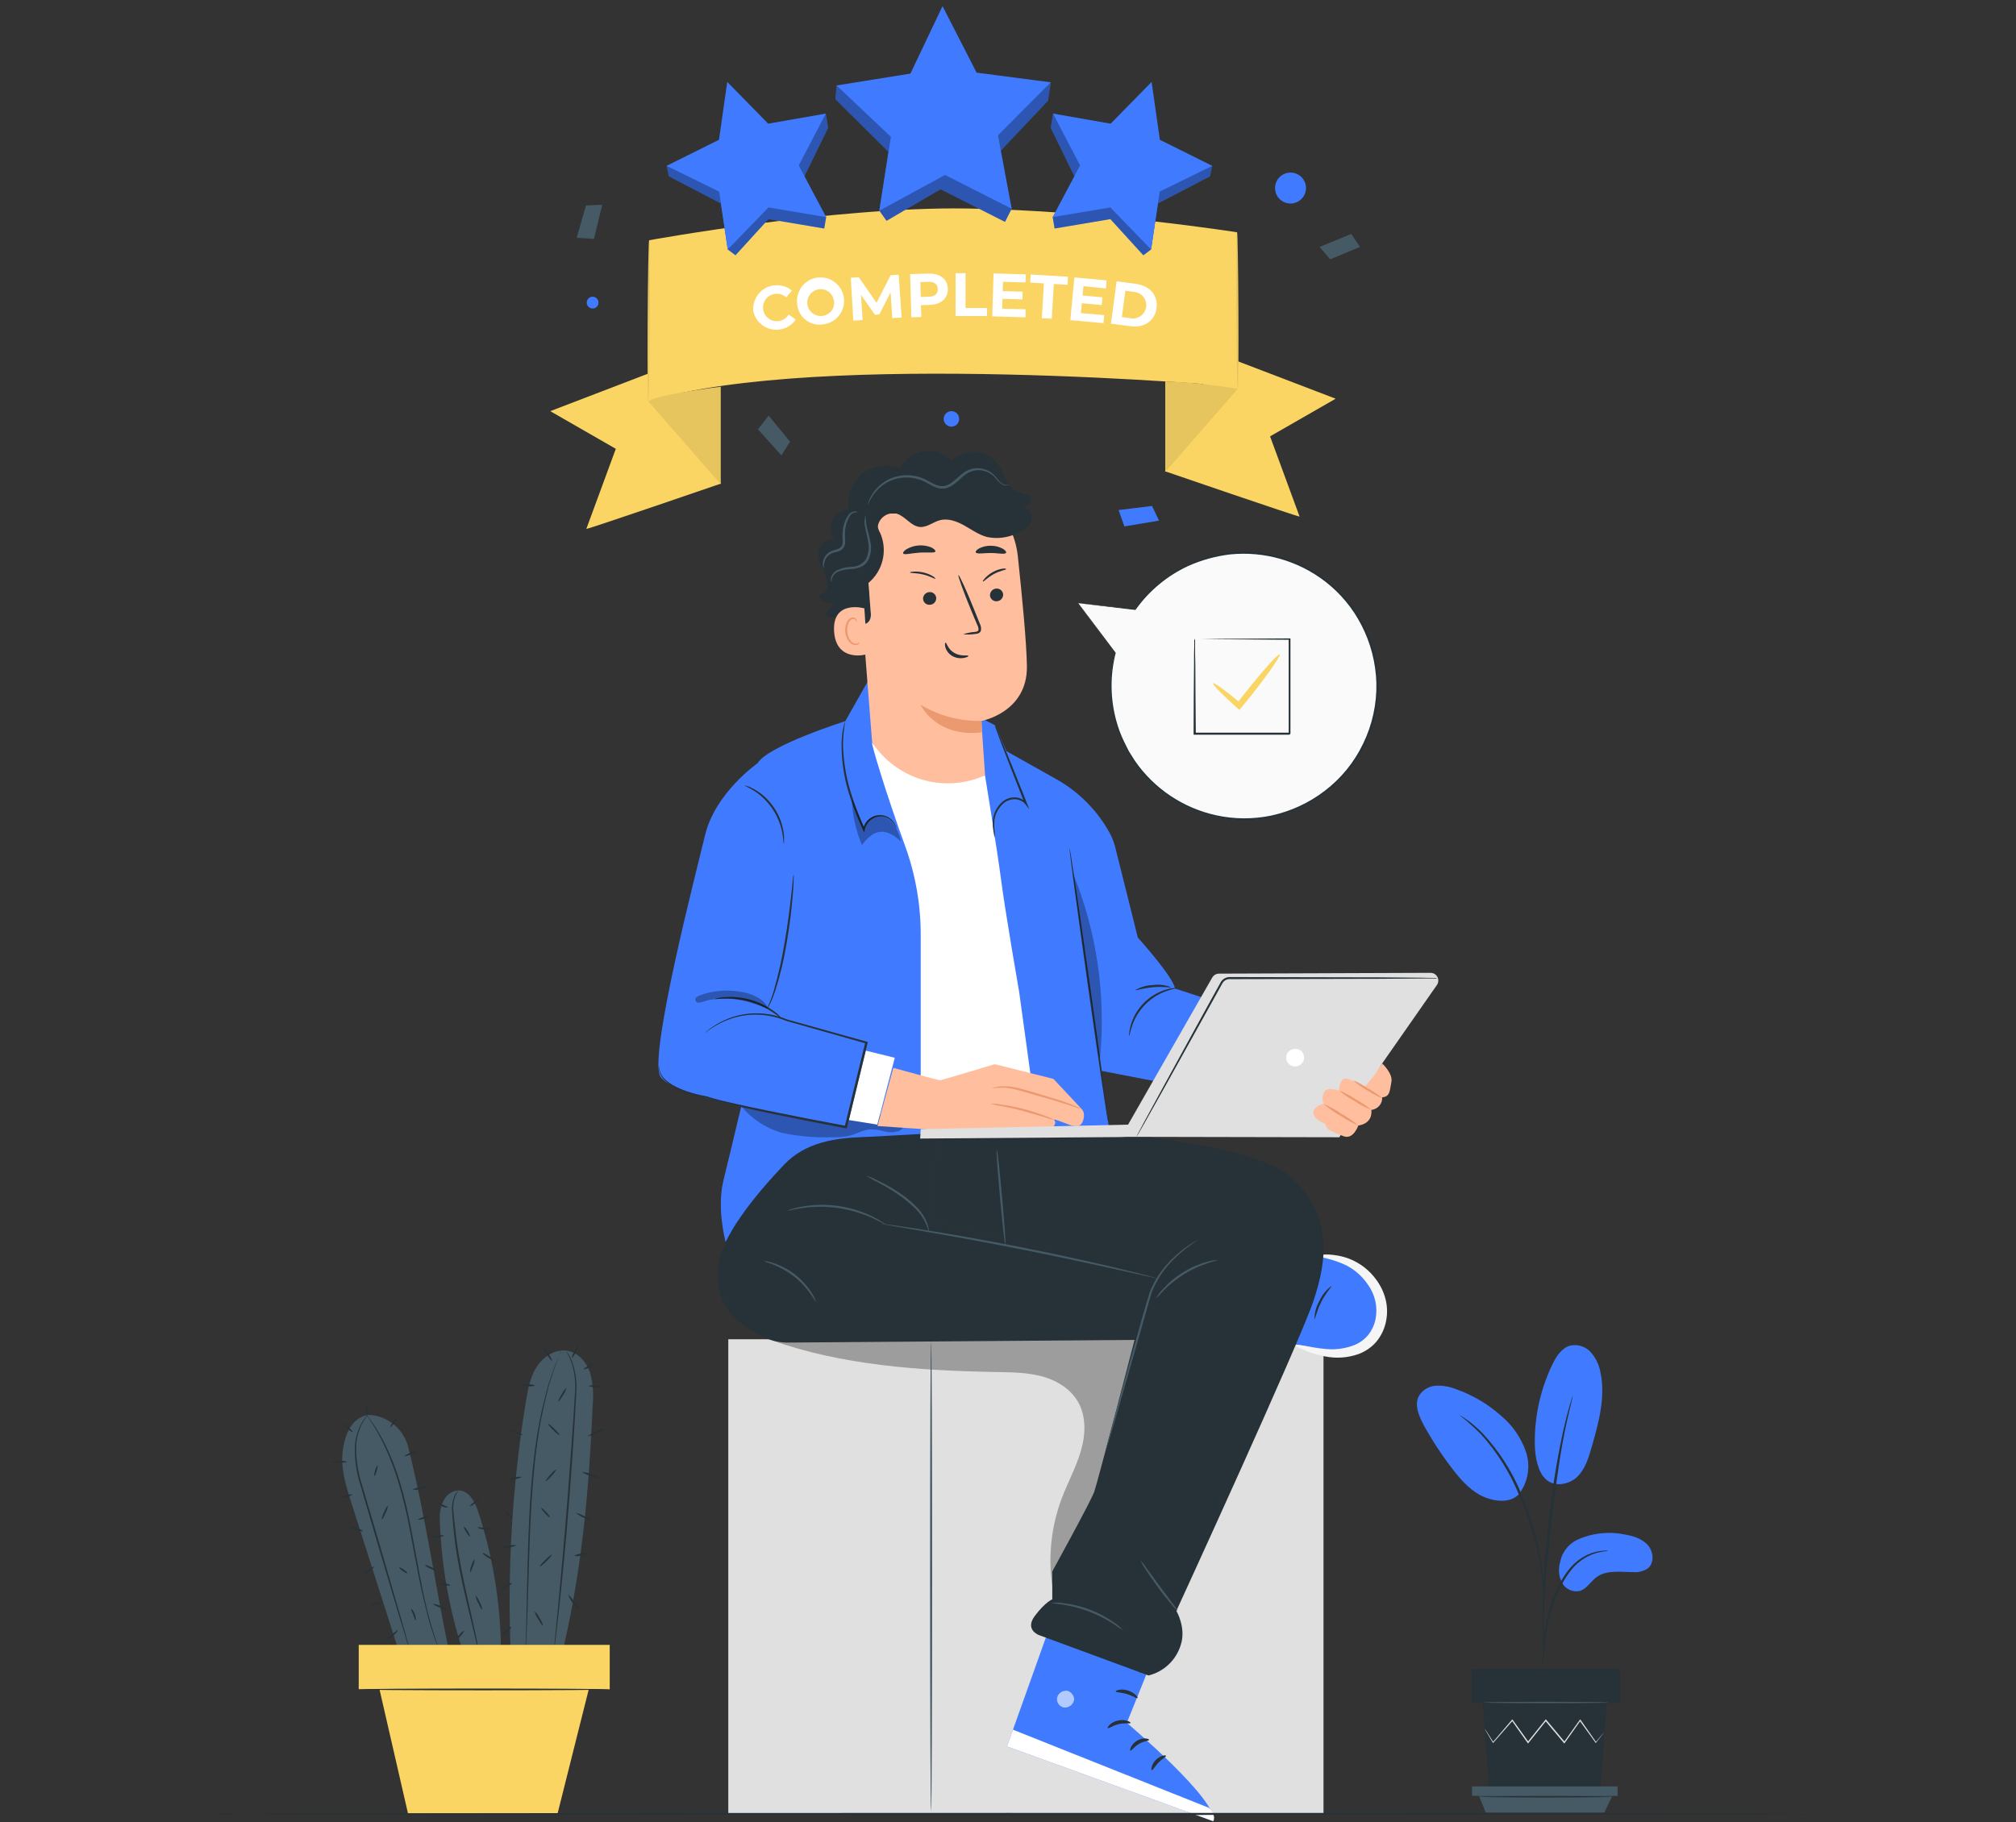 <svg width="500" height="452" viewBox="0 0 500 452" fill="none" xmlns="http://www.w3.org/2000/svg">
<rect x="0" y="0" width="500" height="452" fill="#333333" stroke="none"/>
<path d="M391 382.08C394.683 380.351 398.822 379.85 402.81 380.65C404.95 381 407.19 381.65 408.64 383.25C410.09 384.85 410.38 387.69 408.7 389.07C407.616 389.807 406.305 390.137 405 390C401.87 390 398.41 389.41 395.92 391.29C394.49 392.36 393.55 394.14 391.85 394.67C390.995 394.869 390.097 394.782 389.297 394.42C388.496 394.059 387.837 393.444 387.42 392.67C386.612 391.106 386.433 389.292 386.92 387.6C387.13 386.428 387.607 385.32 388.315 384.363C389.023 383.406 389.942 382.624 391 382.08Z" fill="#407BFF"/>
<path d="M382.72 366.2C384.92 369.33 389.19 368.3 391.17 366.38C393.15 364.46 393.98 361.69 394.74 359.05C396.48 353 398.24 346.66 396.95 340.5C396.629 338.649 395.81 336.92 394.58 335.5C393.953 334.795 393.152 334.267 392.257 333.969C391.363 333.67 390.405 333.612 389.48 333.8C387.32 334.37 385.99 336.48 385.02 338.48C382.169 344.409 380.676 350.9 380.65 357.48C380.65 360.54 381 363.74 382.72 366.27" fill="#407BFF"/>
<path d="M376.69 370.7C377.82 369.226 378.573 367.497 378.883 365.666C379.193 363.834 379.051 361.954 378.47 360.19C377.261 356.676 375.11 353.563 372.25 351.19C368.999 348.297 365.215 346.065 361.11 344.62C359.524 343.979 357.819 343.689 356.11 343.77C355.256 343.818 354.426 344.075 353.694 344.518C352.962 344.961 352.35 345.576 351.91 346.31C350.73 348.55 351.91 351.26 353.07 353.47C355.211 357.372 357.658 361.097 360.39 364.61C362.58 367.44 365.09 370.23 368.44 371.51C371.79 372.79 375.25 372.63 377.02 370.32" fill="#407BFF"/>
<path d="M382.58 413.51C382.69 413.044 382.754 412.569 382.77 412.09C382.88 411.09 383 409.75 383.15 408.2C383.342 406.283 383.636 404.376 384.03 402.49C384.538 400.195 385.231 397.944 386.1 395.76C386.954 393.578 388.113 391.528 389.54 389.67C390.704 388.155 392.19 386.919 393.89 386.05C395.042 385.478 396.278 385.093 397.55 384.91C398.029 384.893 398.505 384.826 398.97 384.71C398.488 384.658 398.002 384.658 397.52 384.71C396.201 384.817 394.912 385.155 393.71 385.71C391.919 386.552 390.348 387.798 389.12 389.35C387.635 391.237 386.435 393.333 385.56 395.57C384.673 397.785 383.984 400.074 383.5 402.41C383.132 404.32 382.878 406.25 382.74 408.19C382.61 409.84 382.57 411.19 382.55 412.1C382.505 412.57 382.515 413.043 382.58 413.51Z" fill="#263238"/>
<path d="M382.84 410.52C382.87 410.301 382.87 410.079 382.84 409.86V408C382.84 406.36 382.84 404 382.92 401C383.07 395.13 383.57 388.82 384.55 379.92C385.47 371.55 386.71 361.81 388.02 355.48C388.3 354.04 388.58 352.74 388.85 351.61C389.12 350.48 389.32 349.49 389.53 348.7C389.74 347.91 389.85 347.34 389.97 346.86C390.025 346.643 390.065 346.422 390.09 346.2C389.989 346.397 389.912 346.605 389.86 346.82C389.71 347.3 389.53 347.9 389.31 348.64C389.09 349.38 388.81 350.4 388.53 351.53C388.25 352.66 387.92 353.95 387.61 355.39C386.007 362.888 384.802 370.465 384 378.09C383 387.01 382.58 395.09 382.55 401.01C382.55 403.95 382.55 406.33 382.65 408.01C382.65 408.78 382.73 409.41 382.76 409.9C382.768 410.109 382.795 410.316 382.84 410.52Z" fill="#263238"/>
<path d="M382.88 394.86C382.936 394.194 382.936 393.525 382.88 392.86C382.767 391.068 382.563 389.282 382.27 387.51C381.842 384.879 381.261 382.274 380.53 379.71C379.684 376.554 378.594 373.468 377.27 370.48C375.008 364.973 371.765 359.921 367.7 355.57C366.992 354.826 366.237 354.128 365.44 353.48C365.1 353.18 364.79 352.89 364.44 352.66L363.57 352.06C363.046 351.658 362.487 351.303 361.9 351C363.82 352.5 365.641 354.124 367.35 355.86C371.293 360.241 374.452 365.268 376.69 370.72C377.987 373.69 379.083 376.743 379.97 379.86C380.723 382.399 381.34 384.976 381.82 387.58C382.23 389.81 382.47 391.58 382.61 392.88C382.652 393.546 382.742 394.207 382.88 394.86Z" fill="#263238"/>
<path d="M367.74 422.49L369.31 443.99H396.94L398.5 422.49H367.74Z" fill="#263238"/>
<path d="M401.81 414.01H365.08V422.49H401.81V414.01Z" fill="#263238"/>
<path d="M365.08 443.17V445.51H366.8H401.19V443.17H365.08Z" fill="#455A64"/>
<path d="M368.49 449.65L366.8 445.51H399.88L397.9 449.65H368.49Z" fill="#455A64"/>
<path d="M398 429.51C398 429.51 398 429.59 397.87 429.71L397.46 430.26L395.85 432.32L395.78 432.41L395.71 432.31L391.76 426.85H392L388.1 432.36L387.98 432.53L387.84 432.37L383.23 426.87H383.49L383.24 427.19L379.11 432.36L378.98 432.54L378.85 432.36C377.45 430.36 376.14 428.52 374.95 426.85H375.18L370.39 432.31L370.3 432.41L370.23 432.3C369.6 431.24 369.1 430.39 368.73 429.78L368.35 429.11C368.3 429.036 368.26 428.955 368.23 428.87C368.23 428.87 368.29 428.93 368.39 429.08L368.82 429.73L370.39 432.2H370.24L374.96 426.67L375.08 426.53L375.19 426.68L379.12 432.17H378.85L383 427L383.26 426.68L383.39 426.51L383.52 426.67L388.13 432.18H387.87L391.8 426.69L391.91 426.53L392.03 426.69C393.58 428.92 394.91 430.81 395.9 432.22H395.75L397.43 430.22L397.88 429.7L398 429.51Z" fill="#E0E0E0"/>
<path d="M398.89 422.34C398.89 422.44 391.97 422.52 383.43 422.52C374.89 422.52 367.97 422.44 367.97 422.34C367.97 422.24 374.89 422.17 383.43 422.17C391.97 422.17 398.89 422.25 398.89 422.34Z" fill="#455A64"/>
<path d="M400.29 445.75C400.29 445.84 392.76 445.92 383.49 445.92C374.22 445.92 366.69 445.84 366.69 445.75C366.69 445.66 374.21 445.57 383.49 445.57C392.77 445.57 400.29 445.65 400.29 445.75Z" fill="#263238"/>
<path d="M127.8 377.15C127.72 377.24 127.09 376.86 126.39 376.3C125.69 375.74 125.18 375.21 125.26 375.11C125.34 375.01 125.96 375.4 126.66 375.96C127.36 376.52 127.87 377.05 127.8 377.15Z" fill="#263238"/>
<path d="M147 348.51C147.273 345.843 147.052 343.148 146.35 340.56C145.51 338.01 143.55 335.68 140.93 335.13C137.93 334.51 134.87 336.4 133.19 338.96C131.51 341.52 130.94 344.62 130.44 347.63C127.029 368.429 125.772 389.524 126.69 410.58L138.93 412.3C144.26 390.33 146 371.12 147 348.51Z" fill="#455A64"/>
<path d="M139.18 335L139.12 335.2L138.92 335.75L138.1 337.87C137.93 338.33 137.7 338.87 137.52 339.4L136.93 341.25L136.24 343.38L135.61 345.81C134.582 349.824 133.791 353.894 133.24 358C132.58 362.6 132.15 367.7 131.8 373.06C131.18 383.79 131.08 393.53 130.8 400.57C130.67 404.1 130.55 406.95 130.42 408.91C130.35 409.91 130.3 410.62 130.26 411.18C130.26 411.41 130.26 411.61 130.26 411.76C130.26 411.91 130.26 411.96 130.26 411.96C130.26 411.96 130.26 411.9 130.26 411.76C130.26 411.62 130.26 411.41 130.26 411.17C130.26 410.62 130.26 409.86 130.33 408.9C130.41 406.9 130.48 404.09 130.57 400.56C130.77 393.56 130.82 383.78 131.45 373.04C131.79 367.67 132.24 362.56 132.92 357.94C133.493 353.847 134.318 349.792 135.39 345.8L136.05 343.37C136.31 342.623 136.55 341.913 136.77 341.24L137.41 339.39C137.6 338.83 137.84 338.33 138.02 337.87L138.92 335.79C139.013 335.57 139.093 335.39 139.16 335.25C139.153 335.166 139.159 335.082 139.18 335Z" fill="#263238"/>
<path d="M140.31 335.05C140.948 335.804 141.455 336.659 141.81 337.58C142.746 340.109 143.125 342.811 142.92 345.5C142.6 352.27 141.99 361.59 141.19 371.89C140.39 382.19 139.48 391.49 138.76 398.22C138.39 401.58 138.08 404.3 137.85 406.22C137.73 407.13 137.64 407.85 137.57 408.38L137.49 408.94C137.495 409.003 137.495 409.067 137.49 409.13C137.49 409.13 137.49 409.07 137.49 408.94C137.49 408.81 137.49 408.6 137.49 408.37C137.49 407.84 137.6 407.12 137.68 406.2C137.87 404.28 138.13 401.57 138.45 398.2C139.09 391.46 139.94 382.2 140.75 371.86C141.56 361.52 142.21 352.25 142.61 345.5C142.828 342.842 142.487 340.168 141.61 337.65C141.254 336.747 140.819 335.877 140.31 335.05Z" fill="#263238"/>
<path d="M148.801 366.74C147.997 366.682 147.211 366.479 146.481 366.14C145.704 365.938 144.969 365.599 144.311 365.14C145.115 365.193 145.902 365.396 146.631 365.74C147.408 365.94 148.143 366.279 148.801 366.74Z" fill="#263238"/>
<path d="M150.28 354.26C149.616 354.79 148.87 355.206 148.07 355.49C147.327 355.902 146.518 356.182 145.68 356.32C147.082 355.372 148.638 354.675 150.28 354.26Z" fill="#263238"/>
<path d="M149.51 344.07C148.301 344.288 147.057 344.202 145.89 343.82C146.481 343.65 147.104 343.62 147.71 343.73C148.328 343.703 148.944 343.819 149.51 344.07Z" fill="#263238"/>
<path d="M136.871 337.55C136.771 337.61 136.231 336.94 135.681 336.06C135.28 335.551 134.997 334.961 134.851 334.33C134.951 334.27 135.491 334.93 136.051 335.82C136.611 336.71 137.001 337.48 136.871 337.55Z" fill="#263238"/>
<path d="M132.7 343.71C132.144 343.91 131.546 343.972 130.96 343.89C130.371 343.946 129.777 343.857 129.23 343.63C129.787 343.43 130.384 343.368 130.97 343.45C131.56 343.393 132.154 343.483 132.7 343.71Z" fill="#263238"/>
<path d="M129.7 356C129.06 355.974 128.434 355.803 127.87 355.5C127.253 355.325 126.682 355.014 126.2 354.59C126.84 354.616 127.466 354.787 128.03 355.09C128.647 355.266 129.218 355.576 129.7 356Z" fill="#263238"/>
<path d="M129.38 366.39C129.38 366.51 128.71 366.76 127.82 366.94C126.93 367.12 126.2 367.19 126.17 367.07C126.14 366.95 126.85 366.7 127.73 366.52C128.261 366.341 128.828 366.296 129.38 366.39Z" fill="#263238"/>
<path d="M128 383.35C128 383.47 127.28 383.7 126.34 383.87C125.779 384.037 125.185 384.065 124.61 383.95C125.115 383.649 125.684 383.474 126.27 383.44C126.83 383.267 127.425 383.236 128 383.35Z" fill="#263238"/>
<path d="M127 392.71C127.06 392.81 126.44 393.25 125.62 393.71C124.8 394.17 124.09 394.41 124.04 394.3C123.99 394.19 124.6 393.76 125.42 393.3C126.24 392.84 127 392.6 127 392.71Z" fill="#263238"/>
<path d="M134.67 403.33C134.57 403.39 134.03 402.65 133.47 401.67C133.065 401.109 132.786 400.468 132.65 399.79C132.75 399.73 133.29 400.47 133.85 401.45C134.255 402.011 134.535 402.652 134.67 403.33Z" fill="#263238"/>
<path d="M136.88 385.68C136.96 385.76 136.36 386.49 135.54 387.3C134.72 388.11 133.98 388.69 133.89 388.6C133.8 388.51 134.41 387.79 135.23 386.98C136.05 386.17 136.79 385.59 136.88 385.68Z" fill="#263238"/>
<path d="M136.39 376.41C136.3 376.5 135.75 376.04 135.15 375.41C134.55 374.78 134.15 374.17 134.23 374.09C134.31 374.01 134.87 374.46 135.47 375.09C136.07 375.72 136.48 376.33 136.39 376.41Z" fill="#263238"/>
<path d="M137.91 364.58C138 364.66 137.5 365.37 136.79 366.15C136.08 366.93 135.44 367.52 135.35 367.44C135.26 367.36 135.76 366.65 136.46 365.86C137.16 365.07 137.82 364.5 137.91 364.58Z" fill="#263238"/>
<path d="M138.76 356C138.67 356.09 137.98 355.54 137.2 354.78C136.42 354.02 135.87 353.33 135.95 353.24C136.03 353.15 136.73 353.7 137.51 354.47C138.29 355.24 138.84 355.91 138.76 356Z" fill="#263238"/>
<path d="M140.44 344.38C140.307 345.011 140.038 345.605 139.65 346.12C139.12 347.02 138.6 347.7 138.5 347.64C138.4 347.58 138.74 346.8 139.28 345.9C139.82 345 140.33 344.32 140.44 344.38Z" fill="#263238"/>
<path d="M143.59 333.62C143.7 333.68 143.39 334.46 142.9 335.36C142.41 336.26 141.9 336.95 141.82 336.9C141.915 336.275 142.151 335.68 142.51 335.16C143 334.25 143.48 333.57 143.59 333.62Z" fill="#263238"/>
<path d="M147.17 338.51C147.22 338.62 146.73 338.96 146.07 339.28C145.41 339.6 144.84 339.76 144.79 339.65C144.74 339.54 145.23 339.2 145.89 338.88C146.55 338.56 147.12 338.4 147.17 338.51Z" fill="#263238"/>
<path d="M147.25 377.15C145.589 377.029 144.016 376.357 142.78 375.24C143.559 375.476 144.312 375.787 145.03 376.17C145.802 376.42 146.546 376.748 147.25 377.15Z" fill="#263238"/>
<path d="M145.79 385.33C145.79 385.45 145.08 385.69 144.14 385.87C143.581 386.049 142.987 386.087 142.41 385.98C142.91 385.673 143.475 385.489 144.06 385.44C145 385.26 145.77 385.21 145.79 385.33Z" fill="#263238"/>
<path d="M144 399.36C143.93 399.46 143 398.81 142.14 397.73C141.567 397.113 141.164 396.359 140.97 395.54C141.529 396.134 142.034 396.777 142.48 397.46C143.044 398.045 143.552 398.681 144 399.36Z" fill="#263238"/>
<path d="M124.31 405.78C124.23 405.69 124.73 405.13 125.42 404.54C126.11 403.95 126.74 403.54 126.82 403.64C126.9 403.74 126.4 404.28 125.71 404.88C125.02 405.48 124.39 405.87 124.31 405.78Z" fill="#263238"/>
<path d="M118.65 375.16C117.85 372.67 116.36 369.77 113.75 369.73C112.972 369.772 112.22 370.023 111.573 370.456C110.925 370.888 110.406 371.487 110.07 372.19C109.351 373.578 109.007 375.129 109.07 376.69C109.392 387.773 111.281 398.756 114.68 409.31H124.25C124.134 397.708 122.245 386.192 118.65 375.16Z" fill="#455A64"/>
<path d="M101.36 359.49C100.887 357.158 99.644 355.052 97.83 353.51C96.017 351.969 93.738 351.081 91.36 350.99C87.13 351.73 85.49 355.89 84.99 360.15C84.49 364.41 85.81 368.65 87.12 372.74C91.307 385.86 95.5 398.983 99.7 412.11L111.6 410.81C107.88 393.23 105.72 376.93 101.36 359.49Z" fill="#455A64"/>
<path d="M113.75 369.73C113.441 370.155 113.17 370.607 112.94 371.08C112.447 372.432 112.292 373.884 112.49 375.31C112.67 377.13 112.88 379.31 113.19 381.71C113.5 384.11 113.93 386.71 114.47 389.49C115.55 394.99 116.77 399.91 117.54 403.49C117.93 405.28 118.23 406.74 118.41 407.75C118.49 408.22 118.56 408.6 118.61 408.92C118.66 409.24 118.67 409.33 118.61 409.33C118.558 409.204 118.518 409.073 118.49 408.94L118.21 407.79C117.95 406.72 117.61 405.29 117.21 403.56C116.36 399.98 115.09 395.07 114.01 389.56C113.47 386.8 113.01 384.16 112.76 381.74C112.6 380.54 112.5 379.38 112.4 378.31C112.3 377.24 112.2 376.23 112.15 375.31C111.979 373.842 112.186 372.355 112.75 370.99C112.988 370.502 113.329 370.072 113.75 369.73Z" fill="#263238"/>
<path d="M91.58 350.65C91.049 351.254 90.568 351.9 90.14 352.58C89.044 354.481 88.424 356.618 88.33 358.81C88.28 362.06 88.777 365.295 89.8 368.38C90.8 371.92 91.99 375.81 93.2 379.88C95.57 388.04 97.71 395.42 99.28 400.81L101.08 407.17C101.28 407.89 101.43 408.46 101.55 408.9C101.615 409.098 101.659 409.302 101.68 409.51C101.588 409.324 101.514 409.13 101.46 408.93C101.33 408.49 101.14 407.93 100.92 407.21C100.45 405.68 99.79 403.53 98.99 400.9L92.78 380C91.58 375.91 90.45 372 89.41 368.48C88.391 365.351 87.921 362.069 88.02 358.78C88.149 356.546 88.836 354.379 90.02 352.48C90.435 351.788 90.962 351.17 91.58 350.65Z" fill="#263238"/>
<path d="M109.05 409.54C108.949 409.355 108.859 409.165 108.78 408.97C108.63 408.58 108.38 408.03 108.11 407.29C107.54 405.83 106.81 403.68 106.11 400.98C105.41 398.28 104.61 394.98 103.89 391.38C103.17 387.78 102.45 383.75 101.65 379.55C100.85 375.35 99.91 371.4 98.84 367.87C97.912 364.732 96.752 361.667 95.37 358.7C94.431 356.704 93.358 354.773 92.16 352.92C91.75 352.26 91.38 351.77 91.16 351.43C91.035 351.26 90.924 351.079 90.83 350.89C90.977 351.039 91.111 351.199 91.23 351.37C91.48 351.71 91.87 352.17 92.3 352.83C93.565 354.653 94.685 356.572 95.65 358.57C97.085 361.529 98.278 364.599 99.22 367.75C100.35 371.606 101.277 375.518 102 379.47C102.79 383.66 103.53 387.66 104.21 391.31C104.89 394.96 105.61 398.19 106.33 400.9C107.05 403.61 107.72 405.76 108.24 407.23C108.48 407.98 108.71 408.54 108.84 408.93C108.933 409.125 109.003 409.33 109.05 409.54Z" fill="#263238"/>
<path d="M87.38 370.78C87.38 370.89 86.76 371.15 85.93 371.35C85.1 371.55 84.41 371.62 84.39 371.5C84.37 371.38 85 371.13 85.83 370.93C86.66 370.73 87.35 370.66 87.38 370.78Z" fill="#263238"/>
<path d="M86.12 362.66C85.47 362.843 84.794 362.917 84.12 362.88C83.455 362.974 82.778 362.954 82.12 362.82C82.743 362.523 83.432 362.392 84.12 362.44C84.795 362.342 85.483 362.417 86.12 362.66Z" fill="#263238"/>
<path d="M87.46 355.24C87.38 355.34 86.731 354.92 86.02 354.31C85.311 353.7 84.781 353.13 84.861 353.04C84.941 352.95 85.581 353.36 86.3 353.97C87.02 354.58 87.54 355.15 87.46 355.24Z" fill="#263238"/>
<path d="M91.09 348.38C91.21 348.38 91.171 348.99 91.16 349.68C91.15 350.37 91.16 350.96 91.01 350.98C90.861 351 90.701 350.42 90.721 349.67C90.74 348.92 91 348.35 91.09 348.38Z" fill="#263238"/>
<path d="M98.5 351.61C98.6 351.68 98.31 352.27 97.85 352.92C97.39 353.57 96.94 354.05 96.85 353.98C96.76 353.91 97.04 353.33 97.49 352.67C97.94 352.01 98.4 351.54 98.5 351.61Z" fill="#263238"/>
<path d="M103.31 360C103.31 360.12 102.74 360.47 101.94 360.8C101.14 361.13 100.44 361.3 100.4 361.19C100.36 361.08 100.97 360.72 101.77 360.4C102.57 360.08 103.27 359.86 103.31 360Z" fill="#263238"/>
<path d="M106.23 368.57C105.701 369.029 105.046 369.318 104.35 369.4C103.684 369.616 102.97 369.64 102.29 369.47C102.932 369.216 103.604 369.048 104.29 368.97C104.918 368.758 105.57 368.624 106.23 368.57Z" fill="#263238"/>
<path d="M92.83 366.13C92.72 366.13 92.83 365.5 93.02 364.8C93.21 364.1 93.51 363.57 93.62 363.61C93.73 363.65 93.62 364.24 93.43 364.94C93.24 365.64 93 366.17 92.83 366.13Z" fill="#263238"/>
<path d="M94.7 376.93C94.741 376.3 94.925 375.687 95.24 375.14C95.65 374.2 96.07 373.48 96.18 373.53C96.14 374.16 95.955 374.773 95.64 375.32C95.23 376.26 94.81 377 94.7 376.93Z" fill="#263238"/>
<path d="M90.08 379.89C89.491 379.876 88.91 379.747 88.37 379.51C87.46 379.22 86.72 378.96 86.75 378.84C87.345 378.764 87.95 378.85 88.5 379.09C89.43 379.38 90.13 379.78 90.08 379.89Z" fill="#263238"/>
<path d="M92.74 388.69C92.811 388.79 92.3 389.27 91.611 389.77C90.921 390.27 90.281 390.59 90.21 390.5C90.141 390.41 90.65 389.91 91.35 389.41C92.05 388.91 92.671 388.59 92.74 388.69Z" fill="#263238"/>
<path d="M94.88 397.47C94.88 397.58 94.28 397.84 93.47 398.03C92.66 398.22 91.99 398.29 91.96 398.18C91.93 398.07 92.56 397.81 93.37 397.61C94.18 397.41 94.85 397.35 94.88 397.47Z" fill="#263238"/>
<path d="M106.47 375.91C106.53 376.01 105.99 376.44 105.21 376.73C104.43 377.02 103.73 377.06 103.71 376.95C103.69 376.84 104.31 376.61 105.05 376.32C105.79 376.03 106.41 375.8 106.47 375.91Z" fill="#263238"/>
<path d="M108.121 389.56C108.071 389.67 107.431 389.48 106.691 389.13C105.951 388.78 105.391 388.41 105.441 388.3C105.491 388.19 106.141 388.39 106.881 388.73C107.621 389.07 108.181 389.45 108.121 389.56Z" fill="#263238"/>
<path d="M111.05 399.34C110.388 399.307 109.74 399.133 109.15 398.83C108.15 398.44 107.38 398.03 107.42 397.91C108.079 397.944 108.724 398.118 109.31 398.42C110.31 398.81 111.09 399.22 111.05 399.34Z" fill="#263238"/>
<path d="M95.35 407C95.29 406.89 96.07 406.37 96.97 405.66C97.87 404.95 98.57 404.31 98.66 404.4C98.75 404.49 98.18 405.26 97.24 406C96.717 406.505 96.062 406.852 95.35 407Z" fill="#263238"/>
<path d="M103.071 402C102.951 402 102.781 401.36 102.481 400.6C102.181 399.84 101.881 399.23 101.981 399.16C102.081 399.09 102.581 399.61 102.891 400.44C103.201 401.27 103.191 402 103.071 402Z" fill="#263238"/>
<path d="M101 390.27C100.93 390.37 100.43 390.13 99.88 389.74C99.33 389.35 98.95 388.95 99.02 388.85C99.09 388.75 99.59 388.99 100.14 389.38C100.69 389.77 101.1 390.17 101 390.27Z" fill="#263238"/>
<path d="M119 371.85C119.07 371.95 118.58 372.43 117.91 372.92C117.24 373.41 116.64 373.74 116.57 373.64C116.5 373.54 116.98 373.07 117.65 372.57C118.32 372.07 119 371.75 119 371.85Z" fill="#263238"/>
<path d="M121.75 379.27C121.75 379.39 121 379.55 120.06 379.45C119.12 379.35 118.41 379.03 118.44 378.92C118.47 378.81 119.21 378.92 120.11 379.01C121.01 379.1 121.74 379.15 121.75 379.27Z" fill="#263238"/>
<path d="M110.08 380.94C110.08 381.05 109.41 381.3 108.49 381.36C107.57 381.42 106.85 381.27 106.86 381.15C106.87 381.03 107.59 380.99 108.47 380.93C109.35 380.87 110.06 380.82 110.08 380.94Z" fill="#263238"/>
<path d="M111.09 373.92C111.09 374.04 110.37 374.06 109.59 373.69C108.81 373.32 108.36 372.79 108.44 372.69C108.52 372.59 109.06 372.97 109.77 373.29C110.48 373.61 111.1 373.8 111.09 373.92Z" fill="#263238"/>
<path d="M122.75 387.24C122.69 387.34 121.96 387 121.12 386.47C120.28 385.94 119.66 385.47 119.73 385.33C119.8 385.19 120.52 385.58 121.36 386.1C122.2 386.62 122.82 387.14 122.75 387.24Z" fill="#263238"/>
<path d="M151.22 408.06H88.97V419.09H151.22V408.06Z" fill="#FAD564"/>
<path d="M93.62 416.91L101.19 449.88H138.29L146.57 416.91H93.62Z" fill="#FAD564"/>
<path d="M151.19 419.11C151.19 419.23 137.19 419.33 119.83 419.33C102.47 419.33 88.47 419.23 88.47 419.11C88.47 418.99 102.47 418.89 119.83 418.89C137.19 418.89 151.19 419 151.19 419.11Z" fill="#263238"/>
<path d="M116.57 381.18C116.47 381.24 116.04 380.75 115.62 380.07C115.2 379.39 114.94 378.79 115.04 378.73C115.14 378.67 115.57 379.16 115.99 379.84C116.41 380.52 116.67 381.11 116.57 381.18Z" fill="#263238"/>
<path d="M116.59 390.05C116.56 389.475 116.673 388.901 116.92 388.38C117.21 387.49 117.55 386.8 117.66 386.84C117.69 387.419 117.577 387.996 117.33 388.52C117 389.4 116.71 390.09 116.59 390.05Z" fill="#263238"/>
<path d="M119.63 399.37C119.52 399.43 119.06 398.68 118.63 397.71C118.285 397.147 118.067 396.516 117.99 395.86C118.1 395.8 118.56 396.55 118.99 397.52C119.335 398.083 119.554 398.714 119.63 399.37Z" fill="#263238"/>
<path d="M113.06 406.87C112.97 406.79 113.34 406.22 113.89 405.58C114.44 404.94 114.95 404.5 115.05 404.58C115.15 404.66 114.77 405.24 114.22 405.87C113.67 406.5 113.15 407 113.06 406.87Z" fill="#263238"/>
<path d="M111.681 393.26C111.681 393.38 111.061 393.37 110.341 393.26C109.621 393.15 109.061 392.94 109.081 392.82C109.101 392.7 109.701 392.71 110.411 392.82C111.121 392.93 111.701 393.14 111.681 393.26Z" fill="#263238"/>
<path d="M328.25 332.24H180.63V449.96H328.25V332.24Z" fill="#E0E0E0"/>
<g opacity="0.3">
<path d="M191.38 332.48C208.76 338.68 227.93 340.01 246.58 340.36C250.45 340.43 254.36 340.42 258.1 341.36C261.84 342.3 265.45 344.43 267.37 347.78C269.46 351.43 269.24 356 268.05 360.03C266.86 364.06 264.81 367.79 263.33 371.72C260.709 378.673 259.908 386.18 261 393.53C261.336 396.661 262.39 399.673 264.08 402.33C264.936 403.65 266.089 404.752 267.447 405.547C268.805 406.343 270.33 406.809 271.9 406.91C277.51 406.99 281.35 401.48 284.13 396.6C295.54 376.6 307.88 353.9 315.18 332.07L191.38 332.48Z" fill="black"/>
</g>
<path d="M230.93 449.33C230.78 449.33 230.67 423.24 230.67 391.06C230.67 358.88 230.78 332.78 230.93 332.78C231.08 332.78 231.19 358.87 231.19 391.06C231.19 423.25 231.07 449.33 230.93 449.33Z" fill="#455A64"/>
<path d="M291.42 245.24C290.98 242.3 282.2 232.6 282.2 232.6C282.2 232.6 277.82 214.99 276.5 209.8C276.06 208.3 275.418 206.866 274.59 205.54C271.485 200.368 267.069 196.108 261.79 193.19L249.64 186.36L246.74 179.9L217.56 164.9L209.65 178.9C209.65 178.9 190.44 185 187.9 189.33C185.36 193.66 189.16 252.13 189.16 252.13C189.16 252.13 181.16 285.85 179.43 292.83C177.7 299.81 179.97 308.13 179.97 308.13L194.28 290.18C198.73 284.6 208.49 282.03 215.5 282.13L275.41 282.4L273 265.62L321.47 275C321.47 275 329.8 258.74 330.47 258.42C331.14 258.1 291.42 245.24 291.42 245.24Z" fill="#407BFF"/>
<path d="M216.32 184.35C215.9 183.92 219.7 196.77 224.48 209.86C227.051 216.934 228.361 224.404 228.35 231.93V279.33L257.07 277.38L252.78 246.16C252.78 246.16 249.28 226.02 248.3 218.36C247.4 211.36 244.3 192.36 244.3 192.36C244.3 192.36 228.35 196.6 216.32 184.35Z" fill="white"/>
<path d="M280.06 257C280.015 256.759 280.015 256.511 280.06 256.27C280.126 255.616 280.253 254.97 280.44 254.34C281.047 252.237 282.175 250.321 283.72 248.77C285.273 247.224 287.188 246.09 289.29 245.47C289.92 245.283 290.566 245.156 291.22 245.09C291.458 245.045 291.702 245.045 291.94 245.09C291.94 245.18 290.94 245.29 289.4 245.82C287.401 246.506 285.586 247.64 284.094 249.136C282.601 250.632 281.471 252.45 280.79 254.45C280.26 256 280.15 257 280.06 257Z" fill="#263238"/>
<path d="M281.54 245.64C282.874 244.857 284.384 244.42 285.93 244.37C287.461 244.158 289.021 244.344 290.46 244.91C290.46 245.07 288.46 244.68 285.97 244.91C283.48 245.14 281.6 245.79 281.54 245.64Z" fill="#263238"/>
<g opacity="0.3">
<path d="M186.27 271.51L183.77 274.33C186.376 277.548 189.909 279.887 193.89 281.03C197.901 281.881 202 282.251 206.1 282.13C207.76 282.21 209.424 282.052 211.04 281.66C212.67 281.19 214.18 280.27 215.87 280.17C217.003 280.175 218.13 280.337 219.22 280.65C220.316 280.961 221.475 280.978 222.58 280.7C223.127 280.552 223.612 280.232 223.963 279.787C224.314 279.343 224.513 278.796 224.53 278.23C212.063 274.586 199.232 272.333 186.27 271.51Z" fill="black"/>
</g>
<path d="M268.27 275.13L261.27 267.65L246.72 264C246.72 264 233.44 268 233.12 268C232.8 268 221.56 264.92 221.56 264.92L217.63 279.34L237.88 280.73L261 279.8C261 279.8 262.21 278.68 261.49 277.91C260.77 277.14 265.36 279.21 265.9 279.23C266.44 279.25 267.48 279.67 268.2 278.81C268.69 278.17 269.35 276.28 268.27 275.13Z" fill="#FFBE9D"/>
<path d="M261.49 277.86C260.704 277.712 259.934 277.491 259.19 277.2C257.79 276.76 255.84 276.2 253.67 275.6C251.5 275 249.5 274.6 248.05 274.35C247.256 274.247 246.476 274.062 245.72 273.8C246.521 273.765 247.323 273.826 248.11 273.98C250.022 274.247 251.919 274.621 253.79 275.1C255.663 275.576 257.507 276.163 259.31 276.86C260.076 277.099 260.808 277.435 261.49 277.86Z" fill="#EB996E"/>
<path d="M268.27 275.13C267.179 274.854 266.104 274.521 265.05 274.13C263.05 273.47 260.32 272.65 257.25 271.8C254.18 270.95 251.46 269.98 249.39 269.86C248.275 269.803 247.157 269.846 246.05 269.99C246.32 269.841 246.615 269.74 246.92 269.69C247.737 269.513 248.574 269.446 249.41 269.49C251.55 269.49 254.41 270.4 257.41 271.3C260.41 272.2 263.23 273.03 265.19 273.79C266.19 274.16 266.94 274.5 267.48 274.74C267.761 274.83 268.027 274.962 268.27 275.13Z" fill="#EB996E"/>
<path d="M187.9 189.33C187.9 189.33 177.45 196.6 174.9 207.06C172.35 217.52 161.34 260.27 163.6 266.66C165.86 273.05 209.8 279.33 209.8 279.33L215.01 257.33L192.69 251.22C192.69 251.22 192.98 230.87 193.26 222.44C193.54 214.01 187.9 189.33 187.9 189.33Z" fill="#407BFF"/>
<path d="M214.729 260.64L221.919 262.41L217.589 278.99L210.529 277.86L214.729 260.64Z" fill="white"/>
<path d="M163.44 264.4C163.44 264.4 163.44 264.77 163.55 265.4C163.793 266.367 164.327 267.236 165.08 267.89C166.99 269.67 170.64 271.15 175.26 271.98C177.37 272.68 179.78 273.23 182.35 273.81C184.92 274.39 187.7 274.98 190.62 275.57C196.47 276.77 202.94 278.03 209.8 279.31L209.5 279.5C209.99 277.5 210.5 275.31 211.05 273.12C212.28 268.12 213.48 263.2 214.61 258.57L214.79 258.87L195 253.26C192.268 252.11 189.311 251.59 186.35 251.74C184.1 251.865 181.889 252.387 179.82 253.28C178.505 253.849 177.249 254.546 176.07 255.36L175.16 256.02C175.061 256.1 174.953 256.171 174.84 256.23C174.84 256.23 174.93 256.13 175.12 255.97C175.31 255.81 175.6 255.56 176 255.26C177.161 254.399 178.412 253.665 179.73 253.07C181.812 252.126 184.048 251.567 186.33 251.42C189.343 251.228 192.36 251.727 195.15 252.88L215 258.44L215.24 258.5L215.18 258.74C214.05 263.37 212.86 268.25 211.64 273.3C211.1 275.48 210.58 277.64 210.08 279.67L210.02 279.91H209.78C202.92 278.62 196.46 277.34 190.61 276.12C187.69 275.51 184.92 274.9 182.34 274.3C179.76 273.7 177.34 273.13 175.22 272.4C170.54 271.51 166.89 269.97 164.96 268.1C164.195 267.412 163.669 266.498 163.46 265.49C163.388 265.131 163.381 264.762 163.44 264.4Z" fill="#263238"/>
<path d="M193.91 252.71C193.85 252.78 193.1 252.09 191.76 251.2C188.251 248.85 184.102 247.638 179.88 247.73C178.26 247.73 177.27 247.95 177.25 247.86C178.088 247.557 178.969 247.391 179.86 247.37C184.199 247.056 188.506 248.308 192 250.9C192.732 251.394 193.378 252.005 193.91 252.71Z" fill="#263238"/>
<path d="M196.84 216.91C196.876 217.356 196.876 217.804 196.84 218.25C196.84 219.12 196.75 220.36 196.63 221.9C196.38 224.97 195.93 229.2 195.12 233.84C194.487 237.81 193.561 241.727 192.35 245.56C192.11 246.29 191.85 246.95 191.64 247.56L191 249C190.812 249.411 190.581 249.8 190.31 250.16C190.435 249.731 190.603 249.316 190.81 248.92C190.98 248.49 191.16 248 191.37 247.46C191.58 246.92 191.78 246.22 192 245.46C193.093 241.613 193.964 237.707 194.61 233.76C195.41 229.14 195.92 224.93 196.26 221.87C196.41 220.42 196.54 219.21 196.64 218.25C196.653 217.797 196.72 217.347 196.84 216.91Z" fill="#263238"/>
<path d="M222.32 205.58C222.32 205.58 222.22 205.31 221.98 204.84C221.624 204.174 221.104 203.609 220.47 203.2C220 202.878 219.463 202.667 218.9 202.584C218.337 202.501 217.762 202.547 217.22 202.72C216.532 202.956 215.917 203.366 215.437 203.912C214.956 204.457 214.626 205.118 214.48 205.83L214.34 206.54L214.03 205.88C212.86 203.37 211.841 200.792 210.98 198.16C209.452 193.776 208.687 189.163 208.72 184.52C208.72 183.63 208.84 182.83 208.89 182.12C208.94 181.41 209.1 180.82 209.21 180.34C209.315 179.835 209.462 179.34 209.65 178.86C209.309 180.728 209.118 182.621 209.08 184.52C209.162 189.111 209.969 193.661 211.47 198C212.332 200.612 213.334 203.175 214.47 205.68L214.02 205.74C214.192 204.954 214.568 204.226 215.111 203.631C215.653 203.036 216.342 202.595 217.11 202.35C217.705 202.17 218.334 202.132 218.947 202.238C219.559 202.344 220.139 202.591 220.64 202.96C221.289 203.417 221.801 204.043 222.12 204.77C222.207 204.962 222.271 205.163 222.31 205.37C222.33 205.5 222.34 205.58 222.32 205.58Z" fill="#263238"/>
<path d="M246.7 207.83C246.593 207.44 246.516 207.042 246.47 206.64C246.251 205.538 246.181 204.411 246.26 203.29C246.485 201.565 247.344 199.986 248.67 198.86C249.49 198.185 250.518 197.815 251.58 197.81C252.159 197.804 252.732 197.923 253.261 198.159C253.789 198.396 254.259 198.744 254.64 199.18L254.2 199.44L253.25 197.05C251.38 192.34 249.72 188.05 248.54 184.96L247.17 181.27C246.98 180.83 246.835 180.37 246.74 179.9C246.986 180.314 247.194 180.749 247.36 181.2C247.76 182.2 248.27 183.37 248.89 184.83C250.16 187.9 251.89 192.15 253.74 196.83L254.68 199.23L255.29 200.77L254.29 199.48C253.96 199.097 253.55 198.791 253.088 198.584C252.627 198.377 252.126 198.273 251.62 198.28C250.668 198.274 249.743 198.595 249 199.19C247.75 200.235 246.917 201.693 246.65 203.3C246.542 204.395 246.563 205.5 246.71 206.59C246.758 207.002 246.754 207.419 246.7 207.83Z" fill="#263238"/>
<path d="M265.25 210.31C265.39 210.31 267.65 225.49 270.3 244.26C272.95 263.03 274.97 278.26 274.83 278.26C274.69 278.26 272.43 263.08 269.78 244.26C267.13 225.44 265.11 210.33 265.25 210.31Z" fill="#263238"/>
<g opacity="0.3">
<path d="M211.279 198.32C211.401 202.209 212.245 206.041 213.769 209.62C214.859 208.27 216.069 206.85 217.769 206.45C219.829 205.96 221.919 207.23 223.409 208.79C223.151 207.23 222.535 205.752 221.609 204.47C221.147 203.84 220.546 203.326 219.852 202.967C219.158 202.607 218.39 202.414 217.609 202.4C216.831 202.418 216.081 202.696 215.477 203.188C214.874 203.681 214.453 204.361 214.279 205.12L211.409 198.39" fill="black"/>
</g>
<path d="M194.389 209.31C194.299 209.31 194.329 208.26 194.029 206.63C193.618 204.506 192.793 202.484 191.599 200.68C190.927 199.703 190.16 198.796 189.309 197.97C188.604 197.302 187.838 196.703 187.019 196.18C185.609 195.29 184.619 194.95 184.659 194.86C184.905 194.878 185.145 194.939 185.369 195.04C185.649 195.115 185.921 195.219 186.179 195.35C186.525 195.499 186.859 195.672 187.179 195.87C188.049 196.362 188.864 196.945 189.609 197.61C190.506 198.446 191.308 199.378 191.999 200.39C193.239 202.247 194.045 204.359 194.359 206.57C194.459 207.232 194.492 207.902 194.459 208.57C194.459 209.05 194.429 209.31 194.389 209.31Z" fill="#263238"/>
<path d="M252.44 138C251.868 132.645 249.302 127.702 245.252 124.154C241.201 120.605 235.963 118.712 230.58 118.85H229.47C217.52 119.85 211.7 130.56 213.04 142.47L216.32 184.37L217.71 186.07C220.83 189.904 225.131 192.598 229.943 193.732C234.754 194.866 239.805 194.376 244.31 192.34L243.39 178.86C243.39 178.86 254.85 176.78 254.69 165.28C254.62 159.7 253.54 148.28 252.44 138Z" fill="#FFBE9D"/>
<path d="M243.48 178.83C238.144 178.979 232.878 177.59 228.31 174.83C228.31 174.83 232.06 183.02 243.51 181.69L243.48 178.83Z" fill="#EB996E"/>
<path d="M248.799 147.46C248.811 147.887 248.657 148.302 248.37 148.619C248.083 148.936 247.685 149.129 247.259 149.16C247.051 149.181 246.84 149.16 246.64 149.098C246.44 149.037 246.254 148.936 246.093 148.802C245.932 148.668 245.799 148.504 245.702 148.318C245.606 148.132 245.547 147.929 245.529 147.72C245.515 147.292 245.668 146.876 245.955 146.559C246.243 146.242 246.642 146.048 247.069 146.02C247.278 145.998 247.489 146.018 247.69 146.079C247.89 146.14 248.077 146.241 248.238 146.375C248.4 146.509 248.532 146.674 248.629 146.861C248.725 147.047 248.783 147.251 248.799 147.46Z" fill="#263238"/>
<path d="M249.53 141.21C249.4 141.41 248.1 141.55 246.53 142.39C244.96 143.23 244.04 144.28 243.83 144.26C243.62 144.24 243.83 143.97 244.22 143.5C244.818 142.837 245.529 142.285 246.32 141.87C247.075 141.448 247.903 141.173 248.76 141.06C249.35 141 249.6 141.11 249.53 141.21Z" fill="#263238"/>
<path d="M232.2 148.33C232.219 148.759 232.068 149.178 231.779 149.497C231.491 149.815 231.088 150.007 230.66 150.03C230.451 150.052 230.24 150.032 230.039 149.971C229.838 149.91 229.652 149.81 229.49 149.675C229.329 149.541 229.196 149.376 229.1 149.189C229.004 149.003 228.946 148.799 228.93 148.59C228.916 148.162 229.069 147.746 229.356 147.429C229.643 147.111 230.043 146.918 230.47 146.89C230.678 146.868 230.889 146.888 231.09 146.949C231.291 147.01 231.477 147.11 231.639 147.245C231.8 147.379 231.933 147.544 232.029 147.731C232.125 147.917 232.183 148.121 232.2 148.33Z" fill="#263238"/>
<path d="M232 143.62C231.77 143.62 230.7 142.95 229 142.53C227.3 142.11 225.89 142.2 225.74 142.06C225.59 141.92 225.92 141.86 226.53 141.81C227.421 141.753 228.315 141.838 229.18 142.06C230.017 142.259 230.815 142.597 231.54 143.06C231.94 143.38 232.06 143.6 232 143.62Z" fill="#263238"/>
<path d="M238.88 157.35C239.806 157.041 240.766 156.843 241.74 156.76C242.19 156.76 242.61 156.6 242.68 156.29C242.708 155.827 242.593 155.366 242.35 154.97L240.92 151.56C238.92 146.72 237.5 142.73 237.7 142.66C237.9 142.59 239.7 146.44 241.63 151.28C242.11 152.48 242.57 153.62 243 154.71C243.295 155.246 243.394 155.869 243.28 156.47C243.217 156.631 243.119 156.776 242.993 156.894C242.866 157.012 242.715 157.1 242.55 157.15C242.303 157.227 242.048 157.271 241.79 157.28C240.827 157.428 239.849 157.452 238.88 157.35Z" fill="#263238"/>
<path d="M231.999 136.8C231.799 137.27 230.049 136.96 227.999 137.1C225.949 137.24 224.209 137.74 223.999 137.29C223.879 137.08 224.199 136.64 224.889 136.21C225.818 135.682 226.854 135.373 227.92 135.307C228.986 135.241 230.053 135.42 231.039 135.83C231.699 136.18 232.059 136.57 231.999 136.8Z" fill="#263238"/>
<path d="M249.489 137.19C249.099 137.6 247.579 137.19 245.759 137.19C243.939 137.19 242.389 137.5 242.029 137.08C241.869 136.88 242.109 136.47 242.779 136.08C243.703 135.596 244.736 135.358 245.779 135.39C246.83 135.383 247.865 135.652 248.779 136.17C249.439 136.58 249.659 137 249.489 137.19Z" fill="#263238"/>
<path d="M255.789 127.78C255.688 127.255 255.398 126.785 254.975 126.459C254.551 126.133 254.023 125.974 253.489 126.01C254.064 125.846 254.601 125.571 255.069 125.2C255.302 125.012 255.477 124.762 255.575 124.479C255.672 124.196 255.687 123.892 255.619 123.6C255.319 122.71 254.179 122.52 253.279 122.27C252.098 121.927 251.051 121.229 250.279 120.27C249.189 118.89 248.769 117.09 247.819 115.6C247.206 114.638 246.384 113.826 245.415 113.224C244.446 112.621 243.355 112.244 242.221 112.119C241.086 111.994 239.939 112.126 238.862 112.503C237.785 112.88 236.807 113.495 235.999 114.3C235.117 113.393 234.031 112.71 232.831 112.307C231.632 111.904 230.353 111.794 229.102 111.984C227.852 112.175 226.664 112.662 225.639 113.404C224.614 114.145 223.781 115.121 223.209 116.25C221.675 115.61 219.997 115.395 218.351 115.626C216.706 115.857 215.152 116.527 213.854 117.564C212.555 118.602 211.56 119.97 210.971 121.524C210.383 123.079 210.223 124.763 210.509 126.4L217.669 130.79C217.727 130.246 217.9 129.72 218.177 129.247C218.453 128.774 218.827 128.365 219.273 128.048C219.719 127.73 220.228 127.511 220.765 127.404C221.302 127.298 221.856 127.307 222.389 127.43C224.549 128.06 225.929 130.56 228.169 130.73C229.919 130.86 231.409 129.51 233.099 129.06C235.149 128.51 237.319 129.33 239.169 130.37C241.019 131.41 242.789 132.71 244.849 133.23C247.31 133.723 249.864 133.419 252.139 132.36C253.15 132.006 254.071 131.436 254.839 130.69C255.218 130.316 255.502 129.857 255.667 129.35C255.832 128.844 255.874 128.306 255.789 127.78Z" fill="#263238"/>
<path d="M218.879 127.41L251.679 127.23C250.496 125.026 248.776 123.155 246.679 121.79C242.324 118.607 237.074 116.882 231.679 116.86C226.329 116.86 215.629 123.73 211.859 127.52C208.859 130.52 208.939 133.11 208.939 133.11C208.559 137.37 211.069 142.11 212.139 146.28C212.679 148.42 213.809 154.9 213.809 154.9C215.609 154.85 216.239 153.39 215.919 151.61L215.389 144.61C217.159 143.134 218.399 141.12 218.92 138.875C219.442 136.63 219.217 134.276 218.279 132.17C217.829 131.55 216.749 128.66 218.879 127.41Z" fill="#263238"/>
<path d="M214.92 144.15C213.25 138.35 211.71 132.15 213.49 126.35H212.49L212.09 126.64C211.165 126.329 210.165 126.321 209.236 126.617C208.306 126.913 207.495 127.497 206.92 128.285C206.345 129.073 206.036 130.024 206.038 130.999C206.039 131.975 206.352 132.924 206.93 133.71C205.955 133.702 205.01 134.049 204.273 134.688C203.537 135.327 203.059 136.214 202.93 137.18C202.933 138.527 203.303 139.847 204 141C204.698 142.156 205.125 143.455 205.25 144.8C205.292 145.47 205.096 146.133 204.697 146.672C204.299 147.212 203.722 147.594 203.07 147.75C203.386 148.432 203.927 148.985 204.603 149.314C205.279 149.644 206.047 149.731 206.78 149.56C206.313 150.7 205.533 151.685 204.53 152.4C206.67 153.86 209.6 153.4 211.92 152.23C213.359 151.651 214.534 150.562 215.22 149.17C215.86 147.56 215.38 145.79 214.92 144.15Z" fill="#263238"/>
<path d="M214.38 150.92C214.18 150.84 206.38 148.79 206.87 156.64C207.36 164.49 215.12 162.42 215.12 162.19C215.12 161.96 214.38 150.92 214.38 150.92Z" fill="#FFBE9D"/>
<path d="M213.24 159.34C213.24 159.34 213.11 159.44 212.88 159.56C212.569 159.714 212.211 159.743 211.88 159.64C211.03 159.38 210.26 158.11 210.14 156.69C210.079 156.012 210.172 155.328 210.41 154.69C210.474 154.438 210.598 154.205 210.772 154.011C210.947 153.818 211.165 153.67 211.41 153.58C211.565 153.532 211.732 153.538 211.883 153.598C212.034 153.658 212.16 153.768 212.24 153.91C212.36 154.12 212.31 154.28 212.36 154.3C212.41 154.32 212.52 154.15 212.44 153.83C212.375 153.643 212.257 153.48 212.1 153.36C211.989 153.283 211.864 153.229 211.731 153.201C211.599 153.174 211.462 153.173 211.33 153.2C211.012 153.283 210.72 153.447 210.482 153.674C210.244 153.901 210.068 154.186 209.97 154.5C209.681 155.202 209.561 155.963 209.62 156.72C209.77 158.3 210.62 159.72 211.82 160C212.033 160.047 212.254 160.046 212.466 159.998C212.679 159.949 212.878 159.854 213.05 159.72C213.24 159.53 213.27 159.35 213.24 159.34Z" fill="#EB996E"/>
<path d="M206.229 144.41C206.229 144.41 206.009 144.11 206.079 143.49C206.163 143.069 206.338 142.672 206.592 142.327C206.846 141.981 207.173 141.695 207.549 141.49C208.676 140.954 209.902 140.657 211.149 140.62C211.847 140.62 212.535 140.455 213.157 140.139C213.779 139.823 214.318 139.364 214.729 138.8C215.382 137.528 215.6 136.077 215.349 134.67C215.159 133.35 214.809 132.16 214.639 131.13C214.323 130.026 214.34 128.854 214.689 127.76C214.696 128.863 214.82 129.963 215.059 131.04C215.279 132.04 215.669 133.21 215.909 134.6C216.211 136.138 215.978 137.733 215.249 139.12C214.815 139.837 214.159 140.392 213.379 140.7C212.681 140.959 211.951 141.12 211.209 141.18C210.027 141.187 208.856 141.418 207.759 141.86C207.416 142.037 207.111 142.28 206.862 142.575C206.613 142.87 206.425 143.212 206.309 143.58C206.264 143.855 206.238 144.132 206.229 144.41Z" fill="#455A64"/>
<path d="M204.33 141C204.33 141 204.16 140.78 204.09 140.29C204.009 139.599 204.146 138.9 204.48 138.29C204.71 137.857 205.026 137.475 205.41 137.17C205.859 136.833 206.373 136.595 206.92 136.47C207.451 136.356 207.956 136.146 208.41 135.85C208.611 135.67 208.769 135.447 208.871 135.198C208.973 134.949 209.017 134.679 209 134.41C209 133.82 208.93 133.19 208.95 132.56C208.958 131.958 209.025 131.359 209.15 130.77C209.352 129.775 209.735 128.826 210.28 127.97C210.454 127.656 210.703 127.39 211.005 127.196C211.307 127.002 211.652 126.887 212.01 126.86C212.53 126.86 212.75 127.1 212.73 127.12C212.71 127.14 212.47 127.03 212.03 127.12C211.729 127.184 211.448 127.317 211.207 127.508C210.965 127.698 210.772 127.942 210.64 128.22C210.189 129.059 209.872 129.963 209.7 130.9C209.603 131.455 209.553 132.017 209.55 132.58C209.55 133.16 209.64 133.78 209.61 134.46C209.625 134.816 209.557 135.171 209.414 135.497C209.27 135.822 209.053 136.111 208.78 136.34C208.264 136.686 207.682 136.921 207.07 137.03C206.615 137.108 206.181 137.282 205.798 137.541C205.415 137.799 205.092 138.137 204.85 138.53C204.439 139.285 204.258 140.144 204.33 141Z" fill="#455A64"/>
<path d="M250.29 120.27C250.34 120.27 249.7 120.7 248.67 120.22C248.09 119.905 247.582 119.473 247.18 118.95C246.684 118.3 246.066 117.753 245.36 117.34C244.441 116.824 243.393 116.586 242.342 116.655C241.291 116.724 240.282 117.098 239.44 117.73C238.44 118.43 237.61 119.42 236.44 120.24C235.845 120.681 235.163 120.991 234.44 121.15C233.691 121.281 232.921 121.209 232.21 120.94C230.79 120.43 229.67 119.56 228.45 119.12C227.272 118.668 226.021 118.441 224.76 118.45C222.587 118.447 220.476 119.169 218.76 120.5C217.613 121.396 216.66 122.515 215.96 123.79C215.47 124.7 215.29 125.26 215.24 125.24C215.19 125.22 215.24 125.09 215.32 124.82C215.433 124.431 215.573 124.05 215.74 123.68C216.386 122.318 217.325 121.116 218.49 120.16C220.245 118.725 222.433 117.925 224.7 117.89C226.034 117.855 227.363 118.083 228.61 118.56C229.93 119.04 231.07 119.91 232.36 120.36C232.971 120.595 233.634 120.661 234.28 120.55C234.906 120.406 235.495 120.134 236.01 119.75C237.06 119 237.94 118.01 239.01 117.27C239.999 116.529 241.204 116.132 242.44 116.14C243.494 116.148 244.528 116.43 245.44 116.96C246.17 117.426 246.805 118.026 247.31 118.73C247.66 119.244 248.113 119.68 248.64 120.01C249.136 120.305 249.727 120.398 250.29 120.27Z" fill="#455A64"/>
<path d="M234.52 159.41C234.77 159.41 235.05 161.03 236.69 161.98C238.33 162.93 240.08 162.45 240.14 162.68C240.2 162.91 239.79 163.08 239.04 163.22C238.06 163.402 237.047 163.232 236.18 162.74C235.349 162.26 234.734 161.48 234.46 160.56C234.28 159.87 234.4 159.42 234.52 159.41Z" fill="#263238"/>
<path d="M337.999 315.66C334.955 313.044 331.004 311.73 326.999 312L320.239 333.47C325.189 333.69 330.129 336.24 334.909 334.93C336.818 334.341 338.519 333.219 339.811 331.695C341.102 330.171 341.931 328.31 342.199 326.33C342.407 324.345 342.134 322.339 341.403 320.482C340.672 318.625 339.505 316.971 337.999 315.66Z" fill="#407BFF"/>
<path d="M327.08 311.51C327.08 311.34 327.81 311.2 329.08 311.21C330.969 311.245 332.839 311.6 334.61 312.26C337.315 313.314 339.656 315.131 341.35 317.49C342.384 318.889 343.147 320.47 343.6 322.15C344.089 323.989 344.144 325.916 343.76 327.78C343.387 329.669 342.545 331.433 341.31 332.91C340.127 334.255 338.629 335.286 336.95 335.91C334.221 336.875 331.279 337.065 328.45 336.46C326.628 336.103 324.851 335.55 323.15 334.81C321.96 334.3 321.33 333.92 321.39 333.75C321.45 333.58 322.17 333.63 323.39 333.84C324.61 334.05 326.46 334.44 328.66 334.64C331.155 334.917 333.679 334.573 336.01 333.64C337.287 333.1 338.419 332.263 339.31 331.2C340.244 330.037 340.882 328.664 341.17 327.2C341.444 325.749 341.424 324.257 341.109 322.814C340.795 321.371 340.193 320.006 339.34 318.8C337.962 316.713 336.067 315.018 333.84 313.88C332.261 313.135 330.609 312.559 328.91 312.16C327.76 311.9 327.06 311.69 327.08 311.51Z" fill="#F5F5F5"/>
<path d="M264.45 392.06L249.75 433.25L300.9 451.8C302.38 446.8 279.47 427.4 279.47 427.4L289.97 401.4L264.45 392.06Z" fill="#407BFF"/>
<g opacity="0.6">
<path d="M264.459 419.45C263.913 419.421 263.374 419.594 262.948 419.938C262.522 420.281 262.237 420.77 262.149 421.31C262.1 421.854 262.262 422.395 262.6 422.823C262.939 423.251 263.429 423.533 263.969 423.61C264.552 423.641 265.126 423.453 265.577 423.083C266.028 422.713 266.325 422.188 266.409 421.61C266.409 420.52 265.329 419.27 264.249 419.42" fill="white"/>
</g>
<path d="M249.75 433.25L251.24 429.1L299.82 448.48C299.82 448.48 301.74 450.29 300.9 451.8L249.75 433.25Z" fill="white"/>
<path d="M280.4 427.44C280.3 427.69 279.01 427.35 277.49 427.71C275.97 428.07 274.93 428.88 274.74 428.71C274.55 428.54 275.44 427.22 277.29 426.82C279.14 426.42 280.53 427.23 280.4 427.44Z" fill="#263238"/>
<path d="M284.999 431.61C284.999 431.87 283.729 431.9 282.499 432.61C281.269 433.32 280.619 434.39 280.369 434.29C280.119 434.19 280.479 432.72 282.029 431.81C283.579 430.9 284.999 431.37 284.999 431.61Z" fill="#263238"/>
<path d="M285.67 439.13C285.43 439.13 285.53 437.73 286.67 436.59C287.81 435.45 289.17 435.34 289.2 435.59C289.23 435.84 288.25 436.3 287.33 437.25C286.41 438.2 285.93 439.2 285.67 439.13Z" fill="#263238"/>
<path d="M282.13 421.25C281.94 421.44 280.92 420.68 279.48 420.25C278.04 419.82 276.77 419.88 276.72 419.62C276.67 419.36 278.04 418.85 279.72 419.37C281.4 419.89 282.33 421.1 282.13 421.25Z" fill="#263238"/>
<path d="M283.109 414.74C282.191 414.659 281.31 414.335 280.559 413.8C279.692 413.304 278.893 412.699 278.179 412C277.752 411.592 277.355 411.154 276.989 410.69C276.759 410.427 276.57 410.13 276.429 409.81C276.329 409.573 276.311 409.31 276.378 409.061C276.445 408.813 276.593 408.594 276.799 408.44C276.987 408.311 277.202 408.228 277.428 408.197C277.654 408.166 277.883 408.187 278.099 408.26C278.424 408.377 278.73 408.538 279.009 408.74C279.509 409.074 279.977 409.452 280.409 409.87C281.132 410.57 281.739 411.38 282.209 412.27C282.723 413.049 282.985 413.967 282.959 414.9C282.819 414.9 282.519 413.95 281.649 412.6C281.133 411.824 280.521 411.115 279.829 410.49C279.42 410.123 278.982 409.788 278.519 409.49C278.029 409.15 277.569 408.98 277.349 409.17C277.129 409.36 277.239 409.28 277.299 409.48C277.403 409.716 277.541 409.935 277.709 410.13C278.037 410.574 278.394 410.995 278.779 411.39C279.428 412.074 280.141 412.693 280.909 413.24C282.229 414.19 283.169 414.61 283.109 414.74Z" fill="#263238"/>
<path d="M282.66 415C282.443 414.093 282.52 413.141 282.88 412.28C283.183 411.316 283.646 410.41 284.25 409.6C284.612 409.124 285.017 408.683 285.46 408.28C285.723 407.994 286.055 407.78 286.424 407.657C286.793 407.535 287.187 407.508 287.57 407.58C287.796 407.67 287.991 407.822 288.135 408.018C288.278 408.215 288.363 408.448 288.38 408.69C288.398 409.026 288.371 409.362 288.3 409.69C288.142 410.502 287.824 411.274 287.364 411.961C286.904 412.648 286.311 413.236 285.62 413.69C284.14 414.69 282.99 414.57 283 414.48C283.01 414.39 284 414.16 285.24 413.16C285.945 412.586 286.518 411.866 286.92 411.05C287.153 410.576 287.318 410.071 287.41 409.55C287.53 408.98 287.48 408.46 287.26 408.45C287.034 408.442 286.81 408.483 286.603 408.571C286.395 408.659 286.21 408.792 286.06 408.96C285.645 409.311 285.263 409.7 284.92 410.12C284.333 410.837 283.855 411.635 283.5 412.49C282.88 414 282.81 415 282.66 415Z" fill="#263238"/>
<path d="M214.899 282.06C207.139 282.24 199.779 283.33 194.429 288.96C187.339 296.43 178.579 307.06 178.079 314.43C177.339 325.43 183.989 328.73 188.839 331.43C190.985 332.59 193.402 333.153 195.839 333.06L285.519 332.38L288.329 317.19L230.329 302.89L232.739 281.06L214.899 282.06Z" fill="#263238"/>
<path d="M232.79 281.05L261 279.75C261 279.75 309.74 282.46 320.13 291.99C330.52 301.52 329.23 312.35 325.76 322.74C322.29 333.13 291.76 399.62 291.76 399.62C291.76 399.62 294.24 403.85 292.85 408.07C292.287 409.918 291.254 411.589 289.852 412.917C288.449 414.246 286.726 415.188 284.85 415.65L257.73 405.65C257.73 405.65 254.05 404.35 256.65 400.88C259.25 397.41 260.98 396.77 260.98 396.77V389.84C260.98 389.84 270.51 372.51 271.37 370.13C272.23 367.75 281.37 332.49 281.37 332.49L287.44 322.06C287.44 322.06 272.77 315.16 260.05 310.16L230.35 302.84L232.79 281.05Z" fill="#263238"/>
<path d="M278.55 404.43C277.729 403.953 276.935 403.432 276.17 402.87C272.338 400.388 268.023 398.748 263.51 398.06C262.563 397.968 261.622 397.828 260.69 397.64C261.641 397.53 262.603 397.547 263.55 397.69C268.175 398.184 272.595 399.865 276.38 402.57C277.182 403.092 277.911 403.717 278.55 404.43Z" fill="#455A64"/>
<path d="M292.1 399.67C291.509 399.185 290.981 398.628 290.53 398.01C289.61 396.94 288.39 395.42 287.12 393.68C285.85 391.94 284.75 390.33 284 389.14C283.553 388.518 283.177 387.847 282.88 387.14C283.417 387.683 283.893 388.284 284.3 388.93L287.54 393.37C288.75 395.01 289.86 396.49 290.82 397.78C291.314 398.362 291.743 398.995 292.1 399.67Z" fill="#455A64"/>
<path d="M301.999 312.58C301.999 312.66 300.999 312.88 299.429 313.4C295.318 314.757 291.593 317.082 288.569 320.18C287.979 320.861 287.355 321.512 286.699 322.13C287.122 321.322 287.661 320.581 288.299 319.93C289.754 318.287 291.438 316.862 293.299 315.7C295.159 314.529 297.181 313.636 299.299 313.05C300.17 312.758 301.081 312.599 301.999 312.58Z" fill="#455A64"/>
<path d="M274.3 359.66C274.311 359.46 274.348 359.261 274.41 359.07L274.83 357.42L276.45 351.37L282 331.46C283.13 327.57 284.09 323.87 285.18 320.51C286.33 317.59 288.07 314.939 290.29 312.72C291.755 311.217 293.378 309.876 295.13 308.72C295.76 308.32 296.25 308.02 296.6 307.84C296.767 307.734 296.945 307.643 297.13 307.57C297.13 307.57 296.45 308.03 295.25 308.88C293.556 310.09 291.982 311.459 290.55 312.97C288.408 315.18 286.735 317.799 285.63 320.67C284.63 323.98 283.63 327.73 282.5 331.6L276.81 351.46C276.07 353.95 275.46 355.98 275.02 357.46C274.81 358.12 274.65 358.66 274.51 359.08C274.466 359.282 274.395 359.477 274.3 359.66Z" fill="#455A64"/>
<path d="M249.349 308.87C249.199 308.87 248.609 303.61 248.019 297.09C247.429 290.57 247.019 285.27 247.219 285.26C247.419 285.25 247.949 290.52 248.539 297.04C249.129 303.56 249.489 308.86 249.349 308.87Z" fill="#455A64"/>
<path d="M202.39 323C202.31 323 201.88 322.19 200.99 320.94C199.841 319.314 198.463 317.863 196.9 316.63C195.324 315.413 193.583 314.427 191.73 313.7C190.3 313.14 189.37 312.93 189.39 312.84C190.232 312.879 191.062 313.052 191.85 313.35C195.761 314.639 199.101 317.248 201.3 320.73C201.785 321.422 202.154 322.189 202.39 323Z" fill="#455A64"/>
<path d="M219.669 303.8C219.669 303.88 218.429 303.12 216.359 302.17C210.928 299.703 204.904 298.842 198.999 299.69C196.749 300.01 195.379 300.41 195.359 300.32C195.65 300.156 195.964 300.034 196.289 299.96C197.158 299.691 198.043 299.478 198.939 299.32C204.912 298.272 211.063 299.155 216.499 301.84C217.314 302.242 218.103 302.697 218.859 303.2C219.156 303.362 219.429 303.563 219.669 303.8Z" fill="#455A64"/>
<path d="M287.229 317.16C286.989 317.148 286.75 317.108 286.519 317.04L284.519 316.61L277.219 315C271.049 313.62 262.509 311.76 253.039 309.89C243.569 308.02 234.969 306.47 228.739 305.4L221.349 304.13L219.349 303.78C219.113 303.752 218.881 303.695 218.659 303.61C218.897 303.617 219.134 303.637 219.369 303.67L221.369 303.93C223.119 304.17 225.649 304.55 228.779 305.04C235.029 306.04 243.649 307.5 253.129 309.38C262.609 311.26 271.129 313.17 277.289 314.64C280.359 315.38 282.849 316 284.559 316.45L286.559 316.97C286.788 317.013 287.012 317.077 287.229 317.16Z" fill="#455A64"/>
<path d="M230.38 305.45C230.28 305.45 230.07 304.27 229.14 302.59C228.596 301.621 227.923 300.729 227.14 299.94C226.152 298.968 225.104 298.059 224 297.22C221.967 295.718 219.816 294.38 217.57 293.22C216.62 292.768 215.704 292.247 214.83 291.66C215.836 291.978 216.811 292.39 217.74 292.89C220.061 293.966 222.266 295.276 224.32 296.8C225.439 297.653 226.495 298.586 227.48 299.59C228.283 300.422 228.957 301.369 229.48 302.4C229.839 303.097 230.111 303.836 230.29 304.6C230.372 304.875 230.403 305.164 230.38 305.45Z" fill="#455A64"/>
<path d="M330.27 319C330.38 319.12 328.88 320.63 327.71 322.94C326.54 325.25 326.16 327.33 326.01 327.3C326.006 325.684 326.434 324.096 327.25 322.7C327.913 321.222 328.954 319.946 330.27 319Z" fill="#263238"/>
<g opacity="0.3">
<path d="M266.08 216.54L272.5 261.76L272.82 262.48C274.326 246.847 272.013 231.082 266.08 216.54Z" fill="black"/>
</g>
<path d="M300.65 242.52L279.78 279L228.35 280.12L228.22 282.45L278.02 282.08L279.6 282.02L332.18 282.13L342.81 263.8L356.39 244.34C356.586 244.051 356.7 243.714 356.719 243.366C356.738 243.017 356.662 242.67 356.499 242.361C356.335 242.052 356.09 241.794 355.791 241.614C355.492 241.434 355.149 241.34 354.8 241.34L302.31 241.54C301.971 241.543 301.639 241.635 301.348 241.807C301.056 241.979 300.815 242.225 300.65 242.52Z" fill="#E0E0E0"/>
<path d="M342.81 263.83C342.81 263.83 345.51 266.31 345.09 268.41C344.67 270.51 344.8 272.08 342.81 272.22C342.847 272.989 342.587 273.742 342.085 274.324C341.582 274.907 340.875 275.274 340.11 275.35C340.11 275.35 340.72 278.65 336.88 279.22C336.88 279.22 335.7 282.75 333.28 281.89C331.885 281.416 330.544 280.796 329.28 280.04L328.57 278.76C328.57 278.76 325 277.42 325.88 275.41C326.42 274.19 328.26 273.87 328.26 273.87C328.048 273.369 327.958 272.825 327.998 272.282C328.038 271.74 328.207 271.215 328.49 270.75C329.34 269.6 332.12 270.55 332.12 270.55C332.062 269.565 332.376 268.595 333 267.83C334 266.7 338.38 269.75 338.38 269.75L340.79 266.87L342.81 263.83Z" fill="#FFBE9D"/>
<path d="M336.879 279.22C335.32 278.556 333.832 277.735 332.439 276.77C330.955 275.951 329.561 274.979 328.279 273.87C329.837 274.54 331.325 275.365 332.719 276.33C334.2 277.151 335.593 278.119 336.879 279.22Z" fill="#EB996E"/>
<path d="M340.11 275.35C338.659 274.78 337.277 274.049 335.99 273.17C334.614 272.441 333.323 271.562 332.14 270.55C333.593 271.115 334.975 271.847 336.26 272.73C337.636 273.459 338.927 274.338 340.11 275.35Z" fill="#EB996E"/>
<path d="M335.71 268.11C335.79 267.96 337.44 268.83 339.36 270.05C340.55 270.737 341.696 271.499 342.79 272.33C342.72 272.5 341 271.72 339.08 270.49C337.876 269.818 336.746 269.02 335.71 268.11Z" fill="#EB996E"/>
<path d="M356.39 242.74C356.307 242.753 356.222 242.753 356.14 242.74H355.4H352.56L342.12 242.82L307.67 242.9H305.16C304.79 242.865 304.417 242.93 304.081 243.088C303.745 243.247 303.458 243.492 303.25 243.8C302.45 245.227 301.67 246.633 300.91 248.02L296.47 256.02L288.94 269.55C286.8 273.37 285.05 276.47 283.82 278.66C283.23 279.66 282.75 280.52 282.41 281.12L282.03 281.75L281.89 281.96C281.89 281.96 281.89 281.87 281.98 281.72L282.32 281.06L283.65 278.56L288.65 269.37L296.09 255.78C297.49 253.23 298.97 250.55 300.49 247.78L302.84 243.53C303.096 243.15 303.448 242.844 303.861 242.644C304.274 242.443 304.732 242.356 305.19 242.39H307.7L342.15 242.46L352.59 242.55L355.43 242.6H356.17C356.25 242.634 356.325 242.681 356.39 242.74Z" fill="#263238"/>
<path d="M319.39 261.09C319.147 261.441 319.011 261.855 318.997 262.282C318.984 262.709 319.094 263.131 319.314 263.497C319.534 263.862 319.855 264.157 320.239 264.345C320.622 264.533 321.052 264.607 321.476 264.557C321.9 264.507 322.301 264.335 322.63 264.063C322.959 263.791 323.203 263.43 323.332 263.023C323.461 262.616 323.47 262.18 323.358 261.768C323.246 261.356 323.017 260.985 322.7 260.7C322.208 260.316 321.584 260.142 320.964 260.215C320.345 260.288 319.779 260.602 319.39 261.09Z" fill="white"/>
<g opacity="0.3">
<path d="M173.39 247C172.95 247.18 172.44 247.48 172.44 248C172.456 248.193 172.536 248.376 172.669 248.517C172.801 248.659 172.978 248.752 173.17 248.78C173.903 248.676 174.622 248.485 175.31 248.21C180.72 247.02 185.17 248.16 190.31 250.21L190.48 250.04C188.44 245.61 179.21 244.63 173.39 247Z" fill="black"/>
</g>
<path d="M452 450C452 450.14 361.55 450.26 250 450.26C138.45 450.26 48 450.1 48 450C48 449.9 138.43 449.74 250 449.74C361.57 449.74 452 449.81 452 450Z" fill="#263238"/>
<path d="M145.42 131.21C145.59 131.38 178.8 119.97 178.8 119.97L166 90.67L136.47 102L152.73 111.34L145.42 131.21Z" fill="#FAD564"/>
<path d="M161 99.49V59.6C161 59.6 206.81 51.22 239.82 51.72C272.83 52.22 306.82 57.63 306.82 57.63V95.93C306.82 95.93 203.36 86.69 161 99.49Z" fill="#FAD564"/>
<path d="M160.76 99.53L178.76 120.14V95.93C178.76 95.93 163.71 97.73 160.76 99.53Z" fill="#E7C55E"/>
<path d="M160.999 59.59C161.149 59.59 161.209 68.59 161.149 79.59C161.089 90.59 160.909 99.59 160.769 99.59C160.629 99.59 160.559 90.65 160.619 79.59C160.679 68.53 160.849 59.59 160.999 59.59Z" fill="#E7C55E"/>
<path d="M322.319 128.15C322.149 128.32 288.939 116.91 288.939 116.91L301.709 87.6L331.269 98.91L314.999 108.25L322.319 128.15Z" fill="#FAD564"/>
<path d="M307 96.47L289 117.08V94.62C295.035 94.827 301.049 95.445 307 96.47Z" fill="#E7C55E"/>
<path d="M306.799 57.63C306.939 57.63 307.099 66.32 307.149 77.05C307.199 87.78 307.149 96.47 306.979 96.47C306.809 96.47 306.679 87.78 306.629 77.05C306.579 66.32 306.649 57.63 306.799 57.63Z" fill="#E7C55E"/>
<path d="M186.83 77.09C186.735 75.942 186.982 74.791 187.538 73.782C188.094 72.772 188.935 71.95 189.956 71.416C190.978 70.882 192.134 70.662 193.28 70.782C194.426 70.901 195.511 71.356 196.4 72.09L195 73.77C194.623 73.426 194.175 73.17 193.687 73.019C193.2 72.869 192.685 72.828 192.18 72.9C191.283 73.025 190.473 73.5 189.927 74.222C189.382 74.944 189.145 75.853 189.27 76.75C189.394 77.646 189.87 78.457 190.592 79.002C191.314 79.548 192.223 79.785 193.12 79.66C193.628 79.593 194.115 79.413 194.544 79.132C194.974 78.852 195.334 78.479 195.6 78.04L197.36 79.27C196.708 80.219 195.79 80.954 194.722 81.383C193.654 81.813 192.483 81.918 191.356 81.685C190.229 81.453 189.195 80.892 188.385 80.075C187.574 79.258 187.023 78.219 186.8 77.09H186.83Z" fill="white"/>
<path d="M197.74 75.59C197.554 74.435 197.718 73.252 198.213 72.192C198.707 71.132 199.508 70.245 200.512 69.646C201.516 69.046 202.677 68.762 203.845 68.83C205.012 68.898 206.133 69.315 207.06 70.027C207.988 70.739 208.681 71.713 209.049 72.823C209.417 73.933 209.443 75.128 209.124 76.253C208.805 77.378 208.155 78.382 207.26 79.133C206.364 79.885 205.263 80.351 204.1 80.47C203.359 80.588 202.602 80.554 201.874 80.37C201.147 80.186 200.465 79.855 199.87 79.398C199.275 78.942 198.779 78.368 198.413 77.713C198.046 77.059 197.817 76.336 197.74 75.59ZM206.85 74.65C206.768 74.001 206.498 73.391 206.072 72.894C205.646 72.398 205.083 72.039 204.454 71.86C203.825 71.682 203.157 71.693 202.534 71.891C201.911 72.09 201.361 72.467 200.951 72.977C200.541 73.486 200.29 74.105 200.23 74.757C200.169 75.408 200.302 76.062 200.611 76.638C200.92 77.215 201.392 77.687 201.968 77.997C202.544 78.306 203.199 78.44 203.85 78.38C204.299 78.35 204.737 78.228 205.136 78.02C205.535 77.813 205.887 77.525 206.169 77.174C206.451 76.823 206.657 76.418 206.774 75.983C206.891 75.549 206.917 75.095 206.85 74.65Z" fill="white"/>
<path d="M221.31 78.92L220.88 72.54L218.09 78L216.99 78.07L213.54 73.15L213.95 79.39L211.64 79.54L211 68.91L213 68.78L217.4 75.13L220.89 68.28L222.89 68.15L223.61 78.77L221.31 78.92Z" fill="white"/>
<path d="M235.08 71.64C235.14 74.02 233.4 75.54 230.56 75.64L228.41 75.7L228.5 78.64L226.03 78.71L225.73 68L230.34 67.87C233.19 67.83 235 69.26 235.08 71.64ZM232.58 71.71C232.58 70.54 231.77 69.88 230.26 69.92L228.26 69.98L228.37 73.68L230.37 73.62C231.87 73.58 232.61 72.87 232.58 71.71Z" fill="white"/>
<path d="M237 67.77H239.46V76.41H244.8V78.41H237V67.77Z" fill="white"/>
<path d="M254.35 76.72V78.72L246.1 78.48L246.41 67.83L254.41 68.07L254.35 70.07L248.75 69.9L248.69 72.22L253.63 72.36L253.57 74.28L248.63 74.13L248.56 76.6L254.35 76.72Z" fill="white"/>
<path d="M258.91 70.3L255.51 70.1L255.63 68.1L264.89 68.66L264.77 70.66L261.37 70.45L260.85 79.08L258.39 78.93L258.91 70.3Z" fill="white"/>
<path d="M273.86 78.18L273.68 80.18L265.46 79.42L266.46 68.82L274.46 69.56L274.28 71.56L268.7 71L268.49 73.31L273.41 73.76L273.24 75.67L268.31 75.22L268.09 77.67L273.86 78.18Z" fill="white"/>
<path d="M276.939 69.79L281.729 70.43C285.179 70.89 287.269 73.28 286.849 76.43C286.429 79.58 283.769 81.43 280.319 80.93L275.529 80.29L276.939 69.79ZM280.469 78.96C280.905 79.03 281.349 79.012 281.778 78.907C282.206 78.802 282.609 78.612 282.962 78.349C283.316 78.086 283.613 77.755 283.837 77.375C284.06 76.995 284.205 76.574 284.263 76.137C284.322 75.7 284.292 75.256 284.175 74.831C284.059 74.405 283.858 74.008 283.586 73.661C283.313 73.315 282.974 73.026 282.588 72.813C282.202 72.6 281.778 72.466 281.339 72.42L279.109 72.12L278.239 78.66L280.469 78.96Z" fill="white"/>
<path d="M327.289 61.26L329.909 64.33L337.289 61.26L335.129 58.03L327.289 61.26Z" fill="#455A64"/>
<path d="M323.91 46.65C323.91 47.41 323.684 48.152 323.262 48.783C322.84 49.415 322.241 49.907 321.539 50.198C320.837 50.488 320.065 50.564 319.32 50.416C318.575 50.268 317.891 49.902 317.354 49.365C316.817 48.828 316.451 48.144 316.303 47.399C316.155 46.654 316.231 45.882 316.522 45.181C316.812 44.479 317.305 43.879 317.936 43.457C318.568 43.035 319.31 42.81 320.07 42.81C321.087 42.813 322.062 43.218 322.782 43.938C323.501 44.657 323.907 45.632 323.91 46.65Z" fill="#407BFF"/>
<path d="M237.89 103.93C237.888 104.311 237.773 104.682 237.559 104.997C237.346 105.312 237.043 105.557 236.691 105.699C236.338 105.842 235.951 105.877 235.578 105.799C235.205 105.722 234.864 105.535 234.598 105.263C234.332 104.991 234.152 104.646 234.082 104.272C234.013 103.898 234.055 103.512 234.206 103.162C234.356 102.812 234.607 102.515 234.926 102.308C235.246 102.101 235.619 101.994 236 102C236.506 102.008 236.988 102.215 237.342 102.576C237.695 102.938 237.892 103.424 237.89 103.93Z" fill="#407BFF"/>
<path d="M148.44 75.07C148.44 75.36 148.353 75.643 148.192 75.883C148.031 76.124 147.801 76.311 147.534 76.421C147.266 76.531 146.971 76.558 146.687 76.5C146.404 76.442 146.143 76.301 145.94 76.095C145.737 75.889 145.599 75.627 145.545 75.342C145.491 75.058 145.523 74.764 145.636 74.497C145.75 74.231 145.94 74.004 146.183 73.846C146.426 73.688 146.71 73.606 147 73.61C147.383 73.615 147.75 73.771 148.019 74.045C148.288 74.318 148.44 74.686 148.44 75.07Z" fill="#407BFF"/>
<path d="M143.02 59L147.32 59.26L149.36 50.8L145.34 50.97L143.02 59Z" fill="#455A64"/>
<path d="M277.42 126.53L278.87 130.59L287.45 129.15L285.72 125.52L277.42 126.53Z" fill="#407BFF"/>
<path d="M190.639 103.1L187.989 106.5L193.799 112.97L195.939 109.56L190.639 103.1Z" fill="#455A64"/>
<path d="M180.37 23.23L190.52 33.58L204.81 28.18L205.38 31.73L199.19 44.4L204.9 53.86L204.42 56.69L190.59 54.36L182.41 63.33L180.49 61.88L178.8 50.47L165.9 43.75L165.33 41.14L178.32 37.59L180.37 23.23Z" fill="#407BFF"/>
<g opacity="0.3">
<path d="M180.37 23.23L190.52 33.58L204.81 28.18L205.38 31.73L199.19 44.4L204.9 53.86L204.42 56.69L190.59 54.36L182.41 63.33L180.49 61.88L178.8 50.47L165.9 43.75L165.33 41.14L178.32 37.59L180.37 23.23Z" fill="black"/>
</g>
<path d="M180.37 20.32L190.52 30.68L204.81 28.18L198.1 41.04L204.9 53.86L190.59 51.46L180.49 61.88L178.36 47.53L165.33 41.14L178.32 34.68L180.37 20.32Z" fill="#407BFF"/>
<path d="M285.62 23.23L275.46 33.58L261.17 28.18L260.6 31.73L266.79 44.4L261.08 53.86L261.56 56.69L275.39 54.36L283.57 63.33L285.49 61.88L287.18 50.47L300.08 43.75L300.65 41.14L287.66 37.59L285.62 23.23Z" fill="#407BFF"/>
<g opacity="0.3">
<path d="M285.62 23.23L275.46 33.58L261.17 28.18L260.6 31.73L266.79 44.4L261.08 53.86L261.56 56.69L275.39 54.36L283.57 63.33L285.49 61.88L287.18 50.47L300.08 43.75L300.65 41.14L287.66 37.59L285.62 23.23Z" fill="black"/>
</g>
<path d="M285.62 20.32L275.46 30.68L261.17 28.18L267.88 41.04L261.08 53.86L275.39 51.46L285.49 61.88L287.62 47.53L300.65 41.14L287.66 34.68L285.62 20.32Z" fill="#407BFF"/>
<path d="M232.66 5.06L241.11 21.57L260.6 20.42L259.94 24.96L247.56 38.07L250.91 51.78L249.26 55.05L233.27 46.94L219.88 54.78L218.09 52.27L220.37 37.7L207.19 24.59L207.49 21.2L224.69 21.81L232.66 5.06Z" fill="#407BFF"/>
<g opacity="0.3">
<path d="M232.66 5.06L241.11 21.57L260.6 20.42L259.94 24.96L247.56 38.07L250.91 51.78L249.26 55.05L233.27 46.94L219.88 54.78L218.09 52.27L220.37 37.7L207.19 24.59L207.49 21.2L224.69 21.81L232.66 5.06Z" fill="black"/>
</g>
<path d="M233.76 1.52L242.21 18.02L260.6 20.42L247.51 33.56L250.91 51.78L234.38 43.4L218.09 52.27L220.96 33.95L207.49 21.2L225.8 18.26L233.76 1.52Z" fill="#407BFF"/>
<path d="M267.43 149.63L281.55 151.19C286.317 144.441 293.436 139.719 301.507 137.952C309.579 136.186 318.019 137.502 325.17 141.642C332.321 145.782 337.664 152.446 340.151 160.326C342.637 168.206 342.087 176.73 338.608 184.225C335.128 191.719 328.972 197.641 321.348 200.827C313.724 204.013 305.185 204.233 297.407 201.442C289.63 198.652 283.178 193.054 279.318 185.748C275.459 178.442 274.471 169.957 276.55 161.96L267.43 149.63Z" fill="#FAFAFA"/>
<path d="M267.43 149.63C267.98 150.37 270.84 154.15 276.68 161.9H276.47C276.477 161.883 276.488 161.869 276.501 161.857C276.515 161.845 276.53 161.837 276.548 161.832C276.565 161.827 276.583 161.826 276.601 161.829C276.618 161.832 276.635 161.84 276.65 161.85C276.673 161.864 276.692 161.885 276.702 161.91C276.713 161.935 276.716 161.963 276.71 161.99C275.278 167.6 275.354 173.489 276.93 179.06C277.392 180.732 278.005 182.358 278.76 183.92C279.16 184.72 279.54 185.54 279.97 186.35L281.46 188.72C286.218 195.617 293.415 200.453 301.6 202.25C306.13 203.246 310.821 203.266 315.36 202.31C320.144 201.269 324.641 199.186 328.53 196.21C332.602 193.117 335.877 189.095 338.08 184.48C340.36 179.787 341.485 174.616 341.36 169.4C341.214 164.41 339.95 159.516 337.66 155.08C335.506 150.875 332.454 147.194 328.72 144.3C321.993 139.101 313.528 136.681 305.07 137.54C301.496 137.969 298.007 138.933 294.72 140.4C289.49 142.817 284.984 146.561 281.65 151.26C281.639 151.279 281.623 151.294 281.603 151.303C281.583 151.312 281.561 151.315 281.54 151.31L267.43 149.63L281.57 151.06L281.45 151.12C284.773 146.357 289.3 142.562 294.57 140.12C297.873 138.598 301.391 137.593 305 137.14C313.574 136.232 322.168 138.66 329 143.92C332.798 146.849 335.903 150.581 338.09 154.85C340.428 159.35 341.717 164.321 341.86 169.39C341.991 174.688 340.853 179.941 338.54 184.71C336.298 189.397 332.969 193.48 328.83 196.62C324.877 199.637 320.309 201.747 315.45 202.8C310.83 203.772 306.056 203.741 301.45 202.71C293.178 200.887 285.91 195.985 281.12 189L279.62 186.6C279.19 185.78 278.81 184.94 278.4 184.13C277.647 182.548 277.038 180.901 276.58 179.21C275.011 173.579 274.97 167.632 276.46 161.98L276.7 162.07C276.681 162.099 276.652 162.12 276.619 162.129C276.586 162.139 276.551 162.135 276.52 162.12L267.43 149.63Z" fill="#263238"/>
<path d="M296.399 158.44C296.411 158.593 296.411 158.747 296.399 158.9C296.399 159.23 296.399 159.65 296.399 160.18C296.399 161.34 296.399 162.95 296.459 164.99C296.459 169.14 296.529 174.99 296.579 181.99L296.349 181.76H319.879C319.939 181.7 319.389 182.25 319.619 182.01V178.81C319.619 177.76 319.619 176.71 319.619 175.67V169.58C319.619 165.64 319.619 161.91 319.619 158.48L319.839 158.71L302.839 158.59L298.029 158.54H296.749H296.289H296.699H297.939L302.689 158.48L319.819 158.37H320.049V158.59C320.049 162.02 320.049 165.75 320.049 169.69V182C320.289 181.77 319.739 182.33 319.789 182.27H296.259H296.029V182C296.029 174.94 296.109 169.05 296.139 164.87C296.139 162.87 296.139 161.25 296.199 160.11C296.199 159.6 296.199 159.19 296.199 158.87C296.246 158.718 296.314 158.574 296.399 158.44Z" fill="#263238"/>
<path d="M317.39 162.33C317.73 162.6 314.57 167.16 310.32 172.52C309.48 173.59 308.65 174.61 307.88 175.52L307.38 176.13L306.82 175.62C303.14 172.31 300.65 169.77 300.87 169.51C301.09 169.25 303.98 171.35 307.79 174.51L306.72 174.61C307.45 173.61 308.25 172.61 309.1 171.55C313.34 166.19 317.06 162.07 317.39 162.33Z" fill="#FAD564"/>
</svg>
